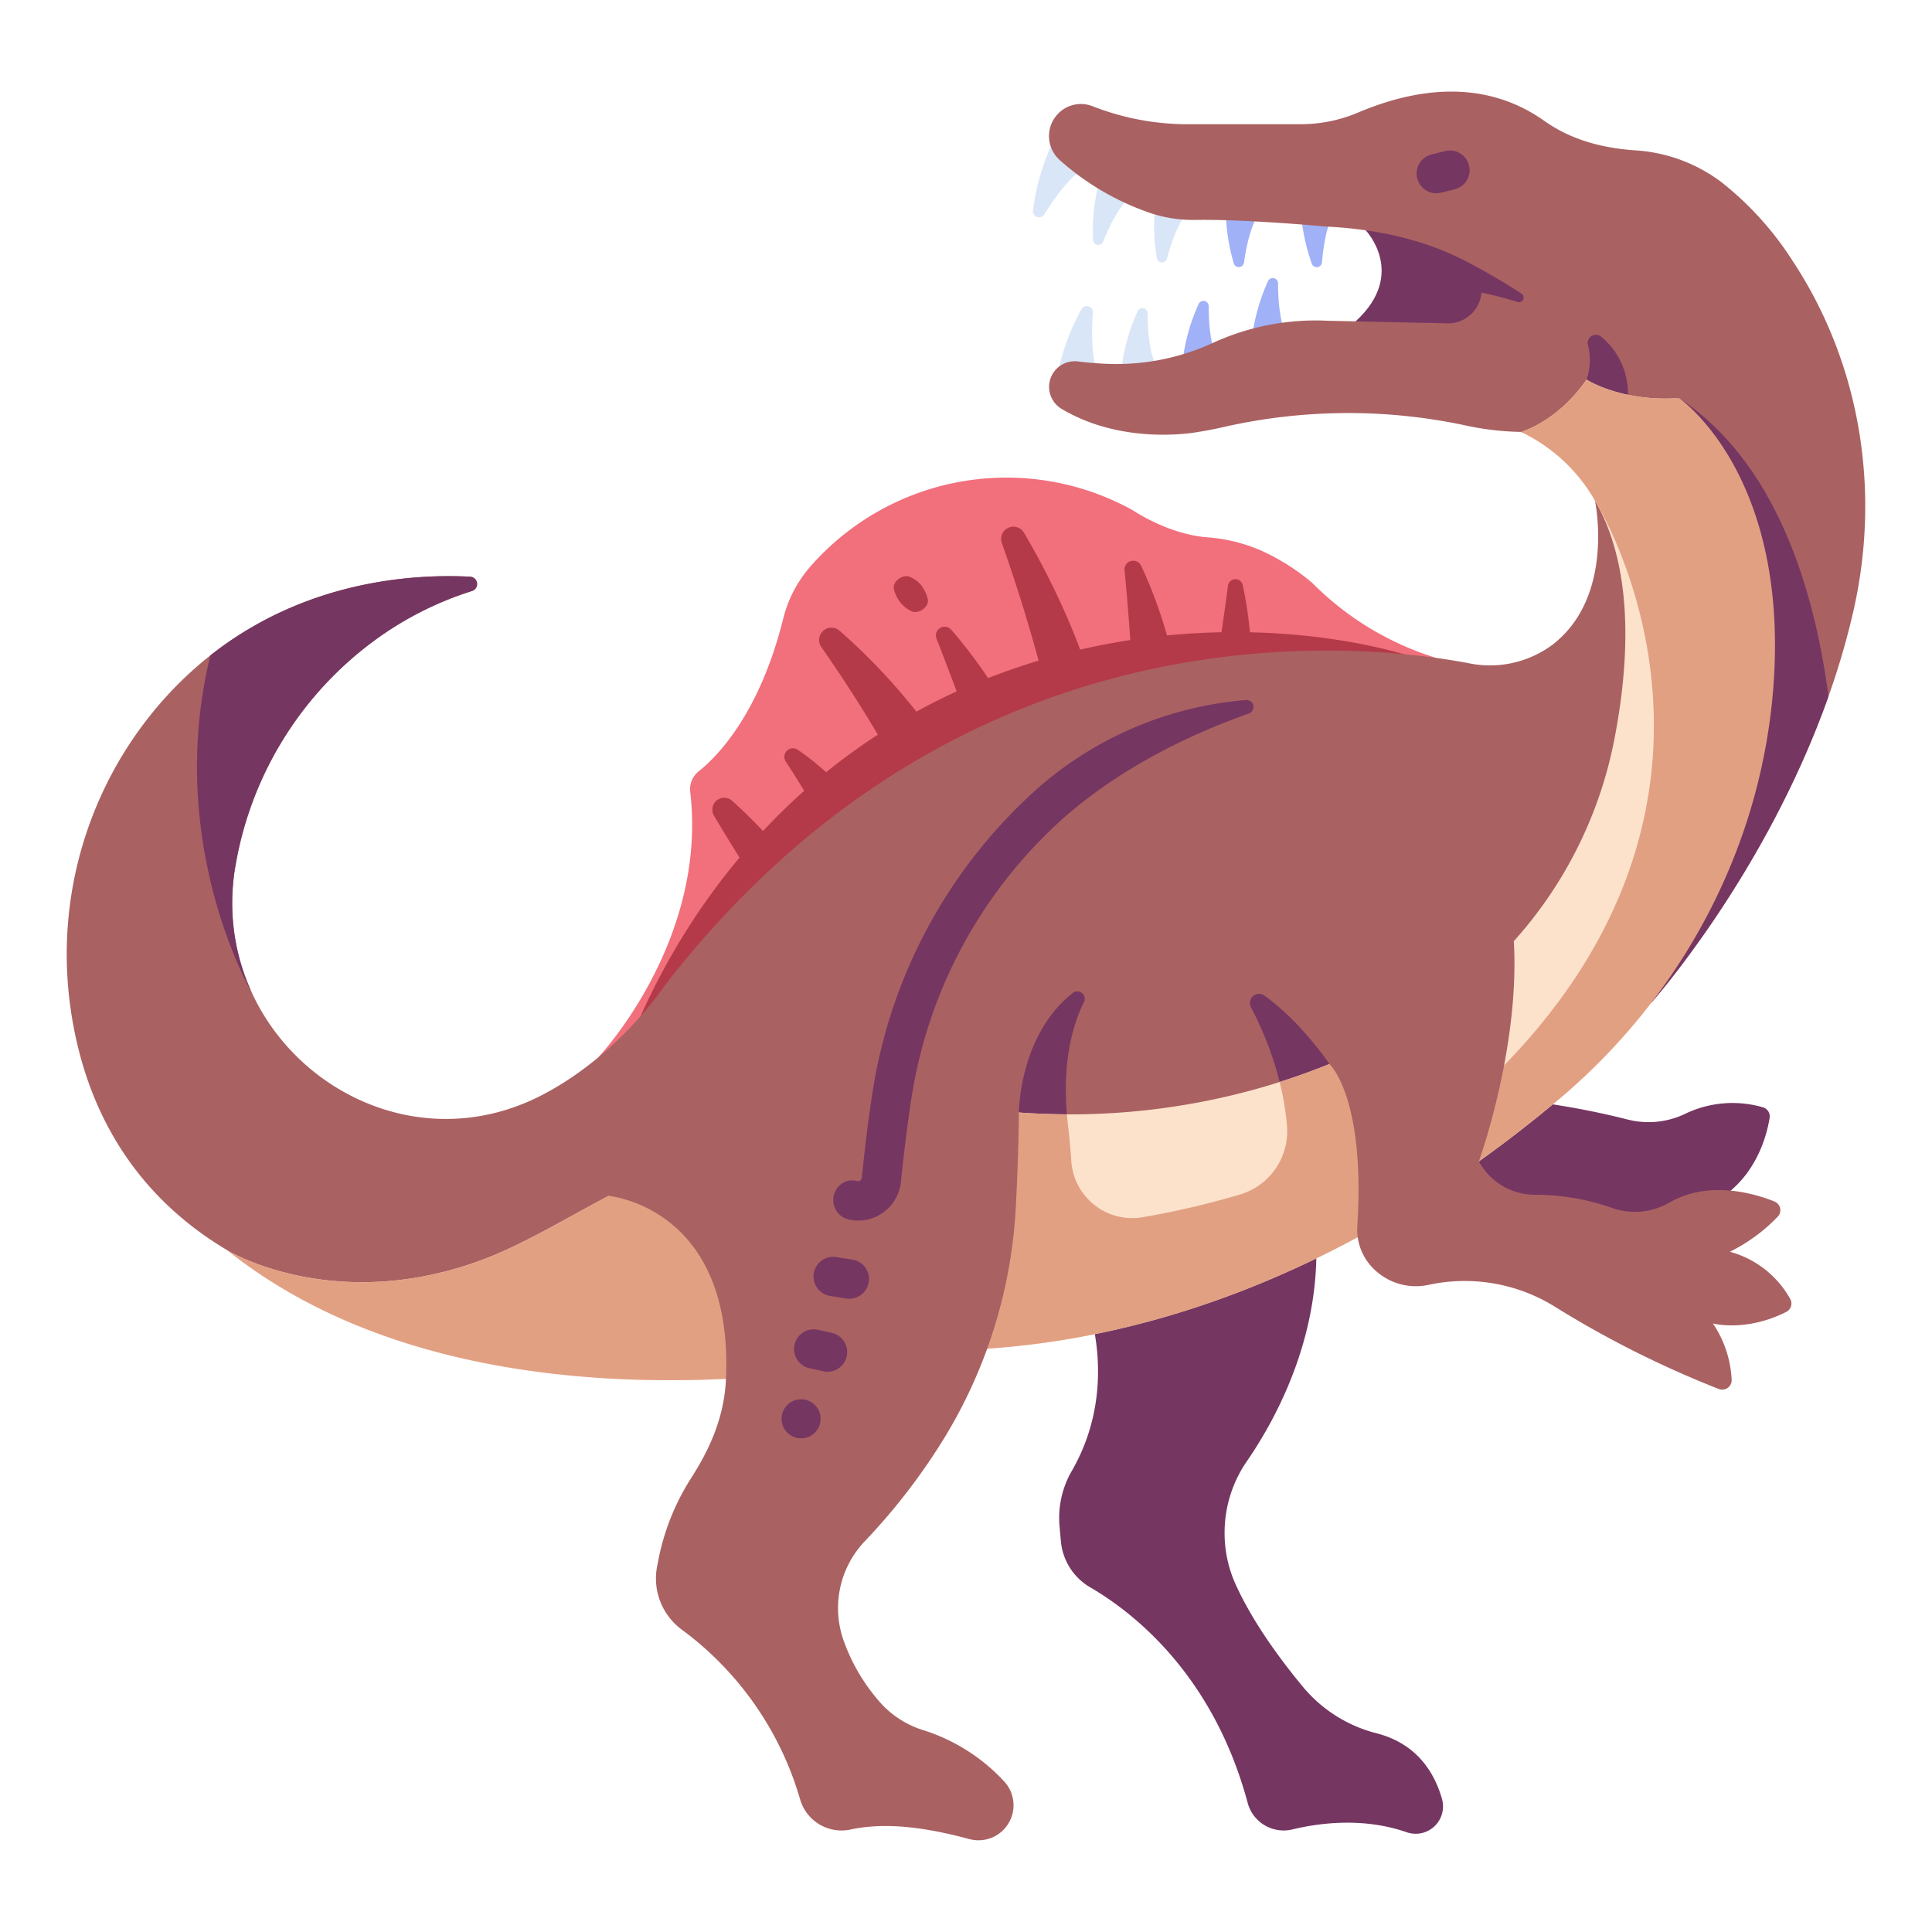 <svg id="flat" height="512" viewBox="0 0 340 340" width="512" xmlns="http://www.w3.org/2000/svg"><path d="m185.593 24.351a40 40 0 0 0 -3.811 12.7 1.08 1.08 0 0 0 1.99.684c1.717-2.779 4.314-6.425 6.993-8.129z" fill="#d9e6f7"/><path d="m185.915 66.909a40 40 0 0 1 4.408-12.5 1.08 1.08 0 0 1 2.01.621c-.251 3.257-.3 7.733.856 10.689z" fill="#d9e6f7"/><path d="m197.276 65.691a34.173 34.173 0 0 1 2.934-10.939.923.923 0 0 1 1.753.4c0 2.791.25 6.607 1.431 9.048z" fill="#d9e6f7"/><path d="m208.021 64.405a34.173 34.173 0 0 1 2.934-10.939.923.923 0 0 1 1.753.4c0 2.791.249 6.607 1.43 9.048z" fill="#a0b1f7"/><path d="m220.229 60.389a34.209 34.209 0 0 1 2.934-10.939.923.923 0 0 1 1.753.4c0 2.791.25 6.607 1.431 9.049z" fill="#a0b1f7"/><path d="m193.713 31.012a34.109 34.109 0 0 0 -1.349 11.224.921.921 0 0 0 1.771.285c1.038-2.586 2.688-6.028 4.69-7.851z" fill="#d9e6f7"/><path d="m203.581 34.118a34.115 34.115 0 0 0 -.007 11.305.921.921 0 0 0 1.793.072c.723-2.691 1.953-6.3 3.724-8.352z" fill="#d9e6f7"/><path d="m215.755 35.148a34.1 34.1 0 0 0 1.378 11.22.921.921 0 0 0 1.788-.148c.388-2.759 1.166-6.5 2.673-8.745z" fill="#a0b1f7"/><path d="m228.856 35.309a34.108 34.108 0 0 0 2.014 11.124.921.921 0 0 0 1.777-.25c.231-2.776.8-6.552 2.171-8.883z" fill="#a0b1f7"/><path d="m105.277 186.089s19.366-20.431 16.173-46.875a4.053 4.053 0 0 1 1.607-3.551c3.336-2.692 10.651-10.22 14.786-26.829a21.928 21.928 0 0 1 4.7-9.057c.227-.262.464-.531.713-.8a45.878 45.878 0 0 1 56.1-9.179c.13.073 6.112 4.163 12.946 4.748a29.108 29.108 0 0 1 9.63 2.341 37.935 37.935 0 0 1 9.028 5.722 52.508 52.508 0 0 0 21.8 13.181z" fill="#f26f7c"/><path d="m158.375 105.927a5.478 5.478 0 0 0 1.98 1.614c1.318.653 3.279-.794 2.912-2.142a6.685 6.685 0 0 0 -1.165-2.429 5.2 5.2 0 0 0 -1.924-1.433c-1.3-.59-3.172.81-2.865 2.125a6.031 6.031 0 0 0 1.062 2.265z" fill="#b43a49"/><path d="m252.766 116.965c-8.341-3.083-19.792-5.408-32.8-5.689a70.973 70.973 0 0 0 -1.267-8.306 1.316 1.316 0 0 0 -2.592.1c-.313 2.4-.705 5.247-1.152 8.2-3.128.06-6.327.237-9.584.556a80.394 80.394 0 0 0 -4.548-12.257 1.534 1.534 0 0 0 -2.92.785c.336 3.523.712 7.862 1.011 12.284q-4.365.666-8.812 1.685a133.214 133.214 0 0 0 -9.902-20.563 2.151 2.151 0 0 0 -3.889 1.794c2.166 6.184 4.517 13.439 6.46 20.712q-4.443 1.334-8.893 3.076a82.449 82.449 0 0 0 -6.482-8.522 1.534 1.534 0 0 0 -2.59 1.56c1.062 2.7 2.3 5.93 3.547 9.3q-3.684 1.683-7.086 3.558a107.141 107.141 0 0 0 -13.515-14.238 2.169 2.169 0 0 0 -3.212 2.869c3.069 4.392 6.556 9.675 9.948 15.424a106.973 106.973 0 0 0 -9.1 6.6 48.758 48.758 0 0 0 -4.994-3.951 1.51 1.51 0 0 0 -2.11 2.078c1.1 1.681 2.2 3.447 3.238 5.154-2.6 2.313-5.01 4.68-7.243 7.067-1.767-1.869-3.592-3.662-5.438-5.318a2.09 2.09 0 0 0 -3.194 2.616c1.335 2.267 2.885 4.8 4.5 7.376-16.147 19.278-21.3 38.269-21.3 38.269z" fill="#b43a49"/><path d="m269.249 193.8a137.974 137.974 0 0 1 17.155 3.21 14.927 14.927 0 0 0 10.294-1.063 19.208 19.208 0 0 1 13.53-1.083 1.66 1.66 0 0 1 1.2 1.853c-.543 3.392-2.762 11.971-11.52 15.68l-7.491 5.318-37.377-4.609-2.274-9.267z" fill="#753662"/><path d="m191.428 229.862s5.583 14.586-2.874 29.111a16.489 16.489 0 0 0 -2.078 9.765l.221 2.477a10.479 10.479 0 0 0 5.166 8.134c7.384 4.291 21.589 15.193 27.7 37.9a6.551 6.551 0 0 0 7.824 4.712c5.132-1.237 12.722-2.116 20.219.5a4.812 4.812 0 0 0 6.153-5.9c-1.35-4.723-4.5-9.79-11.664-11.573a24.758 24.758 0 0 1 -13-8.378c-3.964-4.8-8.718-11.287-11.691-17.889a21.86 21.86 0 0 1 -1.895-8.984 22.082 22.082 0 0 1 3.891-12.537c5.029-7.3 13.054-21.848 12.2-39.48z" fill="#753662"/><path d="m280.686 88.1s3.608 16.8-7.447 25.342a18.427 18.427 0 0 1 -14.729 3.28c-18.395-3.5-88.917-11.522-141.737 56.993 0 0-7.979 12.079-21.442 19.025-27.6 14.242-59.283-10.08-53.845-40.658.032-.18.065-.36.1-.542a62.108 62.108 0 0 1 24.182-38.73 58.723 58.723 0 0 1 17.283-8.8 1.29 1.29 0 0 0 -.31-2.521c-12.052-.617-36.349 1.211-54.689 22.457a67.458 67.458 0 0 0 -15.8 52.246c1.829 14.781 8.481 32.368 27.719 43.812 11.914 8.673 29.458 14.285 51.6 17.4l141.728-28.345 63.701-61.591s5.247-26.343-16.314-59.368z" fill="#aa6162"/><path d="m225.588 210.6 8.539-2.339 7.888-7.627c-1.356-4.54-3.9-10.829-8.058-13.374 0 0-4.921-7.388-11.445-12.06a1.612 1.612 0 0 0 -2.361 2.058c3.565 6.814 8.722 19.788 5.437 33.342z" fill="#753662"/><path d="m188.773 174.759c-9.461 7.472-9.461 21.028-9.461 21.028l-5.007 25.072 13.66-2.733c.712-4.231 1.2-9.865-.017-20.119-1.258-10.613.8-17.607 2.815-21.675a1.3 1.3 0 0 0 -1.99-1.573z" fill="#753662"/><path d="m240.347 40.537s7.346 7.664-1.779 16.011v3.783h23.072l5.324-15.211s-10.135-6.631-26.617-4.583z" fill="#753662"/><path d="m302.871 32a28.07 28.07 0 0 0 -15.016-5.536c-7.12-.473-12.166-2.432-16.09-5.194-12.621-8.952-26.573-4.071-32.932-1.395a25.774 25.774 0 0 1 -10 1.983h-19.124a45.787 45.787 0 0 1 -17.38-3.143 5.608 5.608 0 0 0 -6.688 1.97 5.676 5.676 0 0 0 .867 7.5 46.679 46.679 0 0 0 15.318 9.091 23.752 23.752 0 0 0 8.466 1.429c9.112-.153 23.1 1.169 23.1 1.169 10.54.51 18.382 2.954 24.092 5.855a5.9 5.9 0 0 1 -2.79 11.171l-21.065-.453a43.324 43.324 0 0 0 -20.129 3.877 40.673 40.673 0 0 1 -19.083 3.688c-1.654-.082-3.23-.221-4.714-.4a4.508 4.508 0 0 0 -2.913 8.324c11.114 6.652 24.1 4.075 24.1 4.075 1.489-.233 2.923-.513 4.3-.828a98.936 98.936 0 0 1 42.2-.423 50.109 50.109 0 0 0 10.282 1.25l31.7 8.156-8.817 92.345s26.679-29.872 35.605-68.948c4.84-21.156 1.28-43.523-10.678-61.636a55.848 55.848 0 0 0 -12.611-13.927z" fill="#aa6162"/><path d="m279.2 66.8a10.4 10.4 0 0 0 .249-6.094 1.44 1.44 0 0 1 2.305-1.471 12.9 12.9 0 0 1 4.711 10.82 9.319 9.319 0 0 1 -7.265-3.255z" fill="#753662"/><path d="m267.675 76.012s6.411-1.771 11.526-9.211c0 0 6.044 3.952 16.273 3.255 0 0 18.9 12.849 16.722 49.212-1.724 28.822-15.691 55.489-37.759 74.108-22 18.557-57.079 40.966-100.631 43.966a155.229 155.229 0 0 0 -17.124 2.029c-21.168 3.851-78.938 10.741-116.708-19.363 0 0 18.411 11.3 44.351 1.9 21.223-7.688 40.419-29.773 94.987-26.125a122.5 122.5 0 0 0 35.24-2.516 119.536 119.536 0 0 0 35.394-13.953 74.271 74.271 0 0 0 34.293-49.928c3.587-19.106 3.51-43.592-16.564-53.374z" fill="#fce2cb"/><path d="m295.474 70.056-27.8 5.955 31.7 8.157-8.817 92.345s20.081-22.5 31.227-53.978c-2.536-19.159-9.312-41.235-26.31-52.479z" fill="#753662"/><path d="m295.474 70.056c-10.229.7-16.273-3.255-16.273-3.255-5.115 7.439-11.525 9.21-11.526 9.21a29.64 29.64 0 0 1 13.011 12.089c.023.036 32.86 51.979-18.46 101.857a143.655 143.655 0 0 1 -20.066 11.171c-1.316-4.565-3.892-11.228-8.2-13.866-2.969 1.192-5.905 2.23-8.771 3.135a48.338 48.338 0 0 1 1.295 7.727 11.609 11.609 0 0 1 -8.3 12.1 149.76 149.76 0 0 1 -17.185 4 10.751 10.751 0 0 1 -12.472-9.977c-.119-1.872-.305-3.94-.578-6.241q-.117-.981-.2-1.92-4.221-.021-8.441-.3l-4.048 20.268q-3.654-.117-7.372-.469l-37.163 2.131s-7.824-6.461-14.515-11.755c-12.667 5.748-22.064 12.391-31.889 15.95-25.94 9.4-44.351-1.9-44.351-1.9 37.832 30.154 95.731 23.191 116.813 19.344a140.676 140.676 0 0 1 16.307-1.963c43.881-2.8 79.228-25.355 101.343-44.013 22.068-18.619 36.035-45.287 37.759-74.108 2.179-36.366-16.718-49.215-16.718-49.215z" fill="#e2a083"/><path d="m107.106 210.461s22.13 1.918 20.638 32.429c-.342 6.994-3.189 12.677-6.2 17.361a41.451 41.451 0 0 0 -5.692 14.324l-.2 1.023a11.19 11.19 0 0 0 4.348 11.202 56.68 56.68 0 0 1 20.82 29.907 7.583 7.583 0 0 0 8.945 5.24c6.489-1.378 13.788-.191 20.826 1.7a6.166 6.166 0 0 0 6.264-9.993 32.8 32.8 0 0 0 -14.556-9.231 16.921 16.921 0 0 1 -6.954-4.326 33.082 33.082 0 0 1 -6.754-11.039 17.064 17.064 0 0 1 3.632-17.861 108.97 108.97 0 0 0 14.494-19.022 86.645 86.645 0 0 0 12.068-40.116c.253-4.814.469-10.446.523-16.277 0 0-12.187-12.185-35.314-7.42s-36.888 22.099-36.888 22.099z" fill="#aa6162"/><path d="m233.957 187.262s6.353 5.689 4.906 28.536a9.636 9.636 0 0 0 2.2 6.756 10.54 10.54 0 0 0 10.281 3.571 30.111 30.111 0 0 1 22.656 4.062 177.406 177.406 0 0 0 28.483 14.252 1.659 1.659 0 0 0 2.26-1.612 19.321 19.321 0 0 0 -3.3-9.921s5.738 1.566 12.9-2.023a1.656 1.656 0 0 0 .695-2.309 17.356 17.356 0 0 0 -10.606-8.285 30.261 30.261 0 0 0 8.449-6.206 1.648 1.648 0 0 0 -.605-2.64c-3.684-1.472-11.673-3.785-18.559.229a12.074 12.074 0 0 1 -10.014.908 40.8 40.8 0 0 0 -13.5-2.325 11.2 11.2 0 0 1 -9.569-5.238l-.39-.616s7.238-19.881 6.165-38.743c-13.262 3.964-25.709 10.82-32.452 21.604z" fill="#aa6162"/><g fill="#753662"><path d="m252.763 34.008a3.465 3.465 0 0 1 -.827-6.829l2.4-.591a3.464 3.464 0 0 1 1.658 6.727l-2.4.591a3.457 3.457 0 0 1 -.831.102z"/><path d="m257.487 45.733a107.971 107.971 0 0 1 10.294 5.967.815.815 0 0 1 -.69 1.456 59.887 59.887 0 0 0 -10.055-2.273z"/><path d="m149.474 228.556a3.461 3.461 0 0 1 -.542-.043l-2.841-.447a3.464 3.464 0 0 1 1.077-6.844l2.841.447a3.465 3.465 0 0 1 -.535 6.887z"/><path d="m145.627 241.41a3.479 3.479 0 0 1 -.76-.085l-2.415-.541a3.464 3.464 0 0 1 1.514-6.761l2.414.541a3.465 3.465 0 0 1 -.753 6.846z"/><circle cx="140.978" cy="249.688" r="3.439"/><path d="m44.3 174.656a37.742 37.742 0 0 1 -2.817-22.575c.032-.18.065-.36.1-.542a62.108 62.108 0 0 1 24.185-38.729 58.747 58.747 0 0 1 17.283-8.8 1.29 1.29 0 0 0 -.31-2.521c-10.168-.52-29.051.7-45.719 13.851-8.093 33.1 7.281 59.312 7.281 59.312z"/><path d="m218.921 123.224a63.392 63.392 0 0 0 -35.586 14.876l-.275.236a90.017 90.017 0 0 0 -28.56 48.727c-1.3 5.929-2.423 16.122-2.843 20.229a.647.647 0 0 1 -.789.562 3.234 3.234 0 0 0 -3.125.782 3.517 3.517 0 0 0 1.623 5.982 7.574 7.574 0 0 0 9.182-6.62c.409-3.988 1.492-13.868 2.718-19.448a83.052 83.052 0 0 1 26.32-44.967c9.677-8.347 21.106-14.081 32.192-18.024a1.219 1.219 0 0 0 -.525-2.363z"/></g></svg>